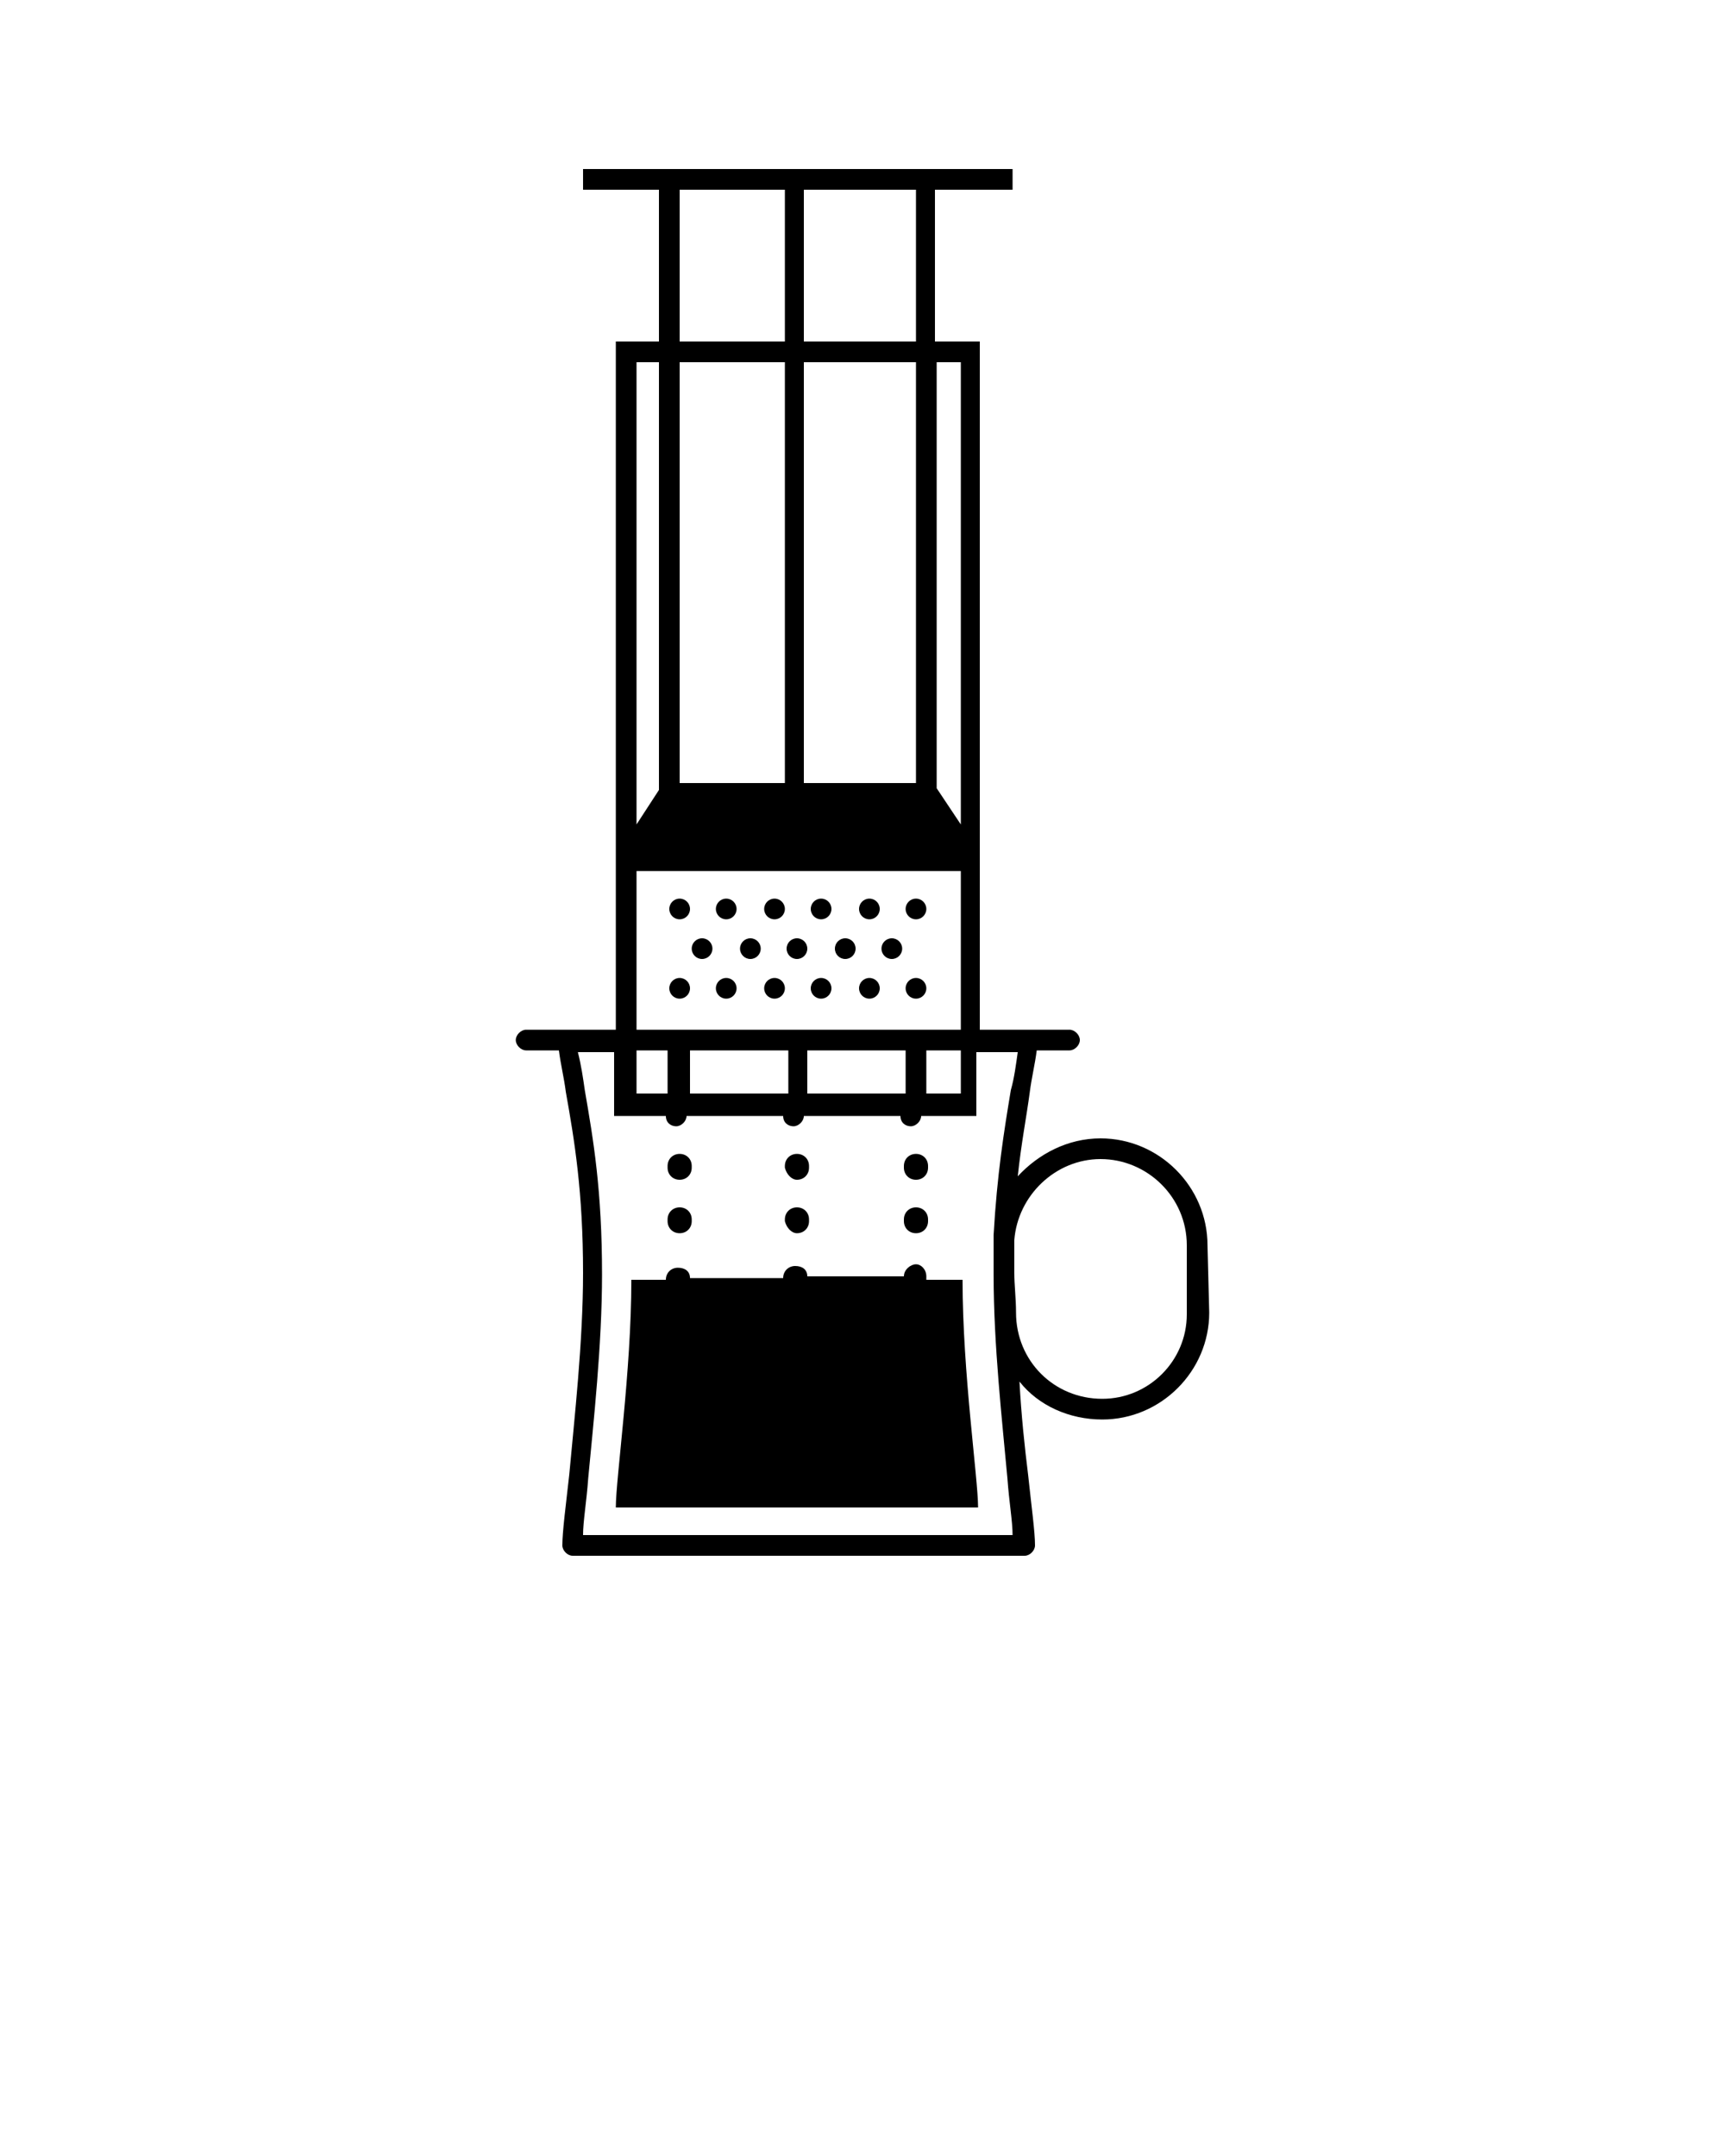 <svg xmlns="http://www.w3.org/2000/svg" xmlns:xlink="http://www.w3.org/1999/xlink" version="1.1" x="0px" y="0px" viewBox="0 0 100 125" enable-background="new 0 0 100 100" xml:space="preserve"><circle cx="44.9" cy="57.3" r="0.6"/><circle cx="42.1" cy="57.3" r="0.6"/><circle cx="39.4" cy="57.3" r="0.6"/><circle cx="47.6" cy="57.3" r="0.6"/><circle cx="50.4" cy="57.3" r="0.6"/><circle cx="53.1" cy="57.3" r="0.6"/><circle cx="44.9" cy="52.7" r="0.6"/><circle cx="42.1" cy="52.7" r="0.6"/><circle cx="39.4" cy="52.7" r="0.6"/><circle cx="47.6" cy="52.7" r="0.6"/><circle cx="50.4" cy="52.7" r="0.6"/><circle cx="53.1" cy="52.7" r="0.6"/><circle cx="43.5" cy="55" r="0.6"/><circle cx="40.7" cy="55" r="0.6"/><circle cx="46.2" cy="55" r="0.6"/><circle cx="49" cy="55" r="0.6"/><circle cx="51.7" cy="55" r="0.6"/><path d="M53.7,74C53.7,74,53.8,74,53.7,74L53.7,74c0-0.4-0.3-0.7-0.6-0.7s-0.7,0.3-0.7,0.7c0,0,0,0,0,0h-5.6c0,0,0,0,0,0v0  c0-0.4-0.3-0.6-0.7-0.6s-0.7,0.3-0.7,0.7c0,0,0,0,0,0H40c0,0,0,0,0,0v0c0-0.4-0.3-0.6-0.7-0.6s-0.7,0.3-0.7,0.7c0,0,0,0,0,0h-2  c0,5.3-0.9,11.5-0.9,13.2h21c0-1.7-0.9-7.8-0.9-13.2H53.7z"/><path d="M70,72.2c0-3.4-2.8-6.2-6.2-6.2c-1.9,0-3.6,0.9-4.8,2.2c0.2-1.9,0.5-3.4,0.7-4.9c0.1-0.8,0.3-1.6,0.4-2.4h1.9  c0.3,0,0.6-0.3,0.6-0.6s-0.3-0.6-0.6-0.6h-2.4h-2.8V19.8h-2.6V11h4.5V9.8h-4.5H38.2h-4.4V11h4.4v8.8h-2.5v39.9h-2.8h-2.4  c-0.3,0-0.6,0.3-0.6,0.6s0.3,0.6,0.6,0.6h1.9c0.1,0.8,0.3,1.6,0.4,2.4c0.5,2.8,1,5.8,1,10.5c0,4-0.5,8.4-0.8,11.7  c-0.2,1.8-0.4,3.3-0.4,4.1c0,0.3,0.3,0.6,0.6,0.6h26.2c0.3,0,0.6-0.3,0.6-0.6c0-0.8-0.2-2.2-0.4-4.1c-0.2-1.6-0.4-3.5-0.5-5.4  c1.1,1.4,2.9,2.2,4.8,2.2c3.4,0,6.2-2.8,6.2-6.2L70,72.2z M53.1,45.4h-6.5V21h6.5V45.4z M45.5,45.4h-6.1V21h6.1V45.4z M55.7,21v26.8  l-1.4-2.1V21H55.7z M53.1,19.8h-6.5V11h6.5V19.8z M39.4,11h6.1v8.8h-6.1V11z M38.2,21v24.8l-1.3,2V21H38.2z M36.9,50.5h18.8v9.2  H36.9V50.5z M36.9,60.9h1.8v2.5h-1.8V60.9z M40,63.4v-2.5h5.7v2.5H40z M46.8,63.4v-2.5h5.7v2.5H46.8z M53.7,63.4v-2.5h2v2.5H53.7z   M33.8,89c0-0.8,0.2-1.9,0.3-3.3c0.3-3.2,0.8-7.7,0.8-11.8c0-4.9-0.5-7.8-1-10.7c-0.1-0.7-0.2-1.4-0.4-2.2h2.1v3.7h3  c0,0.4,0.3,0.6,0.6,0.6s0.6-0.3,0.6-0.6h5.6c0,0.4,0.3,0.6,0.6,0.6s0.6-0.3,0.6-0.6h5.6c0,0.4,0.3,0.6,0.6,0.6s0.6-0.3,0.6-0.6h3.2  v-3.7H59c-0.1,0.7-0.2,1.5-0.4,2.2c-0.4,2.4-0.8,4.9-1,8.4c0,0.2,0,0.5,0,0.7h0c0,0.5,0,1.1,0,1.6c0,4.1,0.5,8.5,0.8,11.8  c0.1,1.4,0.3,2.5,0.3,3.3H33.8z M63.9,81.1c-2.8,0-5-2.2-5-5h0c0-0.8-0.1-1.6-0.1-2.3c0-0.7,0-1.3,0-1.9c0.2-2.6,2.4-4.7,5-4.7  c2.7,0,5,2.2,5,5l0,4C68.8,78.9,66.6,81.1,63.9,81.1z"/><path d="M39.4,68.4c0.4,0,0.7-0.3,0.7-0.7v-0.1c0-0.4-0.3-0.7-0.7-0.7s-0.7,0.3-0.7,0.7v0.1C38.7,68.1,39,68.4,39.4,68.4z"/><path d="M39.4,71.5c0.4,0,0.7-0.3,0.7-0.7v-0.1c0-0.4-0.3-0.7-0.7-0.7s-0.7,0.3-0.7,0.7v0.1C38.7,71.2,39,71.5,39.4,71.5z"/><path d="M53.1,68.4c0.4,0,0.7-0.3,0.7-0.7v-0.1c0-0.4-0.3-0.7-0.7-0.7s-0.7,0.3-0.7,0.7v0.1C52.4,68.1,52.7,68.4,53.1,68.4z"/><path d="M53.1,71.5c0.4,0,0.7-0.3,0.7-0.7v-0.1c0-0.4-0.3-0.7-0.7-0.7s-0.7,0.3-0.7,0.7v0.1C52.4,71.2,52.7,71.5,53.1,71.5z"/><path d="M46.2,71.5c0.4,0,0.7-0.3,0.7-0.7v-0.1c0-0.4-0.3-0.7-0.7-0.7s-0.7,0.3-0.7,0.7v0.1C45.6,71.2,45.9,71.5,46.2,71.5z"/><path d="M46.2,68.4c0.4,0,0.7-0.3,0.7-0.7v-0.1c0-0.4-0.3-0.7-0.7-0.7s-0.7,0.3-0.7,0.7v0.1C45.6,68.1,45.9,68.4,46.2,68.4z"/></svg>
